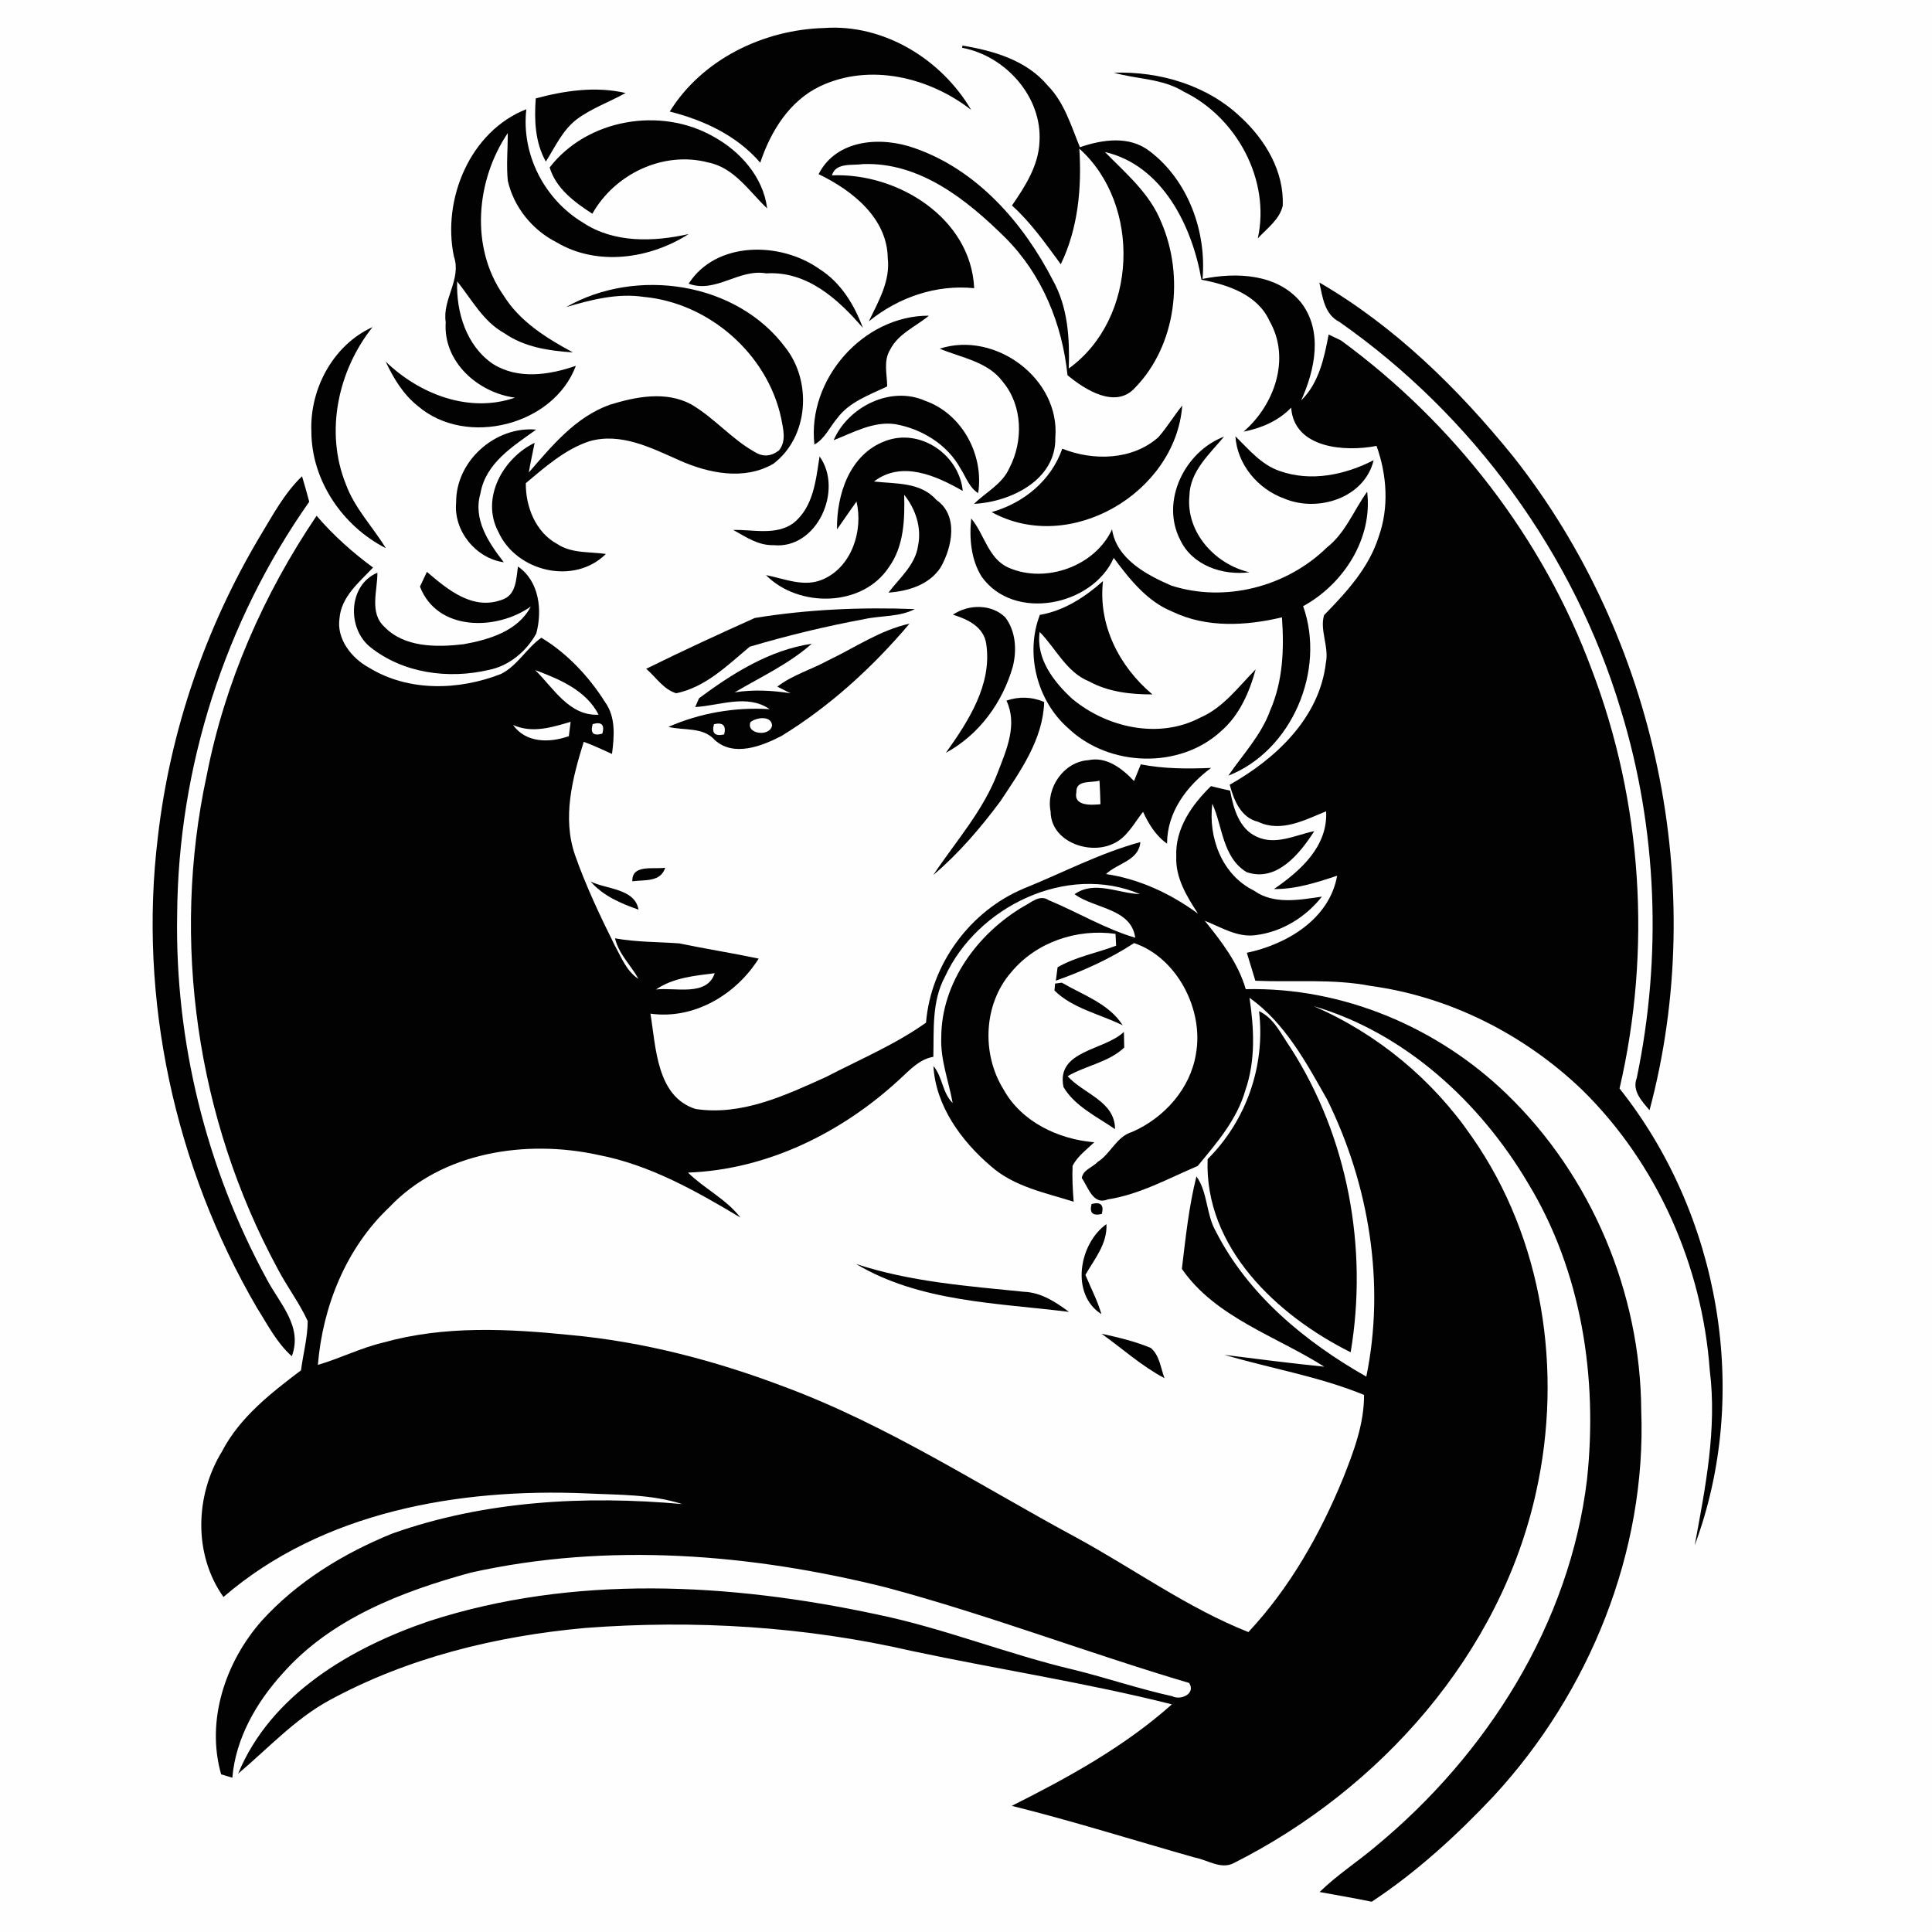 <?xml version="1.0" encoding="UTF-8" ?>
<!DOCTYPE svg PUBLIC "-//W3C//DTD SVG 1.1//EN" "http://www.w3.org/Graphics/SVG/1.1/DTD/svg11.dtd">
<svg width="300pt" height="300pt" viewBox="0 0 300 300" version="1.1" xmlns="http://www.w3.org/2000/svg">
<path fill="#fefefe" d=" M 0.00 0.00 L 300.00 0.00 L 300.00 300.00 L 0.00 300.00 L 0.00 0.00 Z" />
<path fill="#020202" d=" M 104.00 17.32 C 109.04 9.19 118.57 4.61 127.97 4.35 C 137.22 3.68 146.19 9.20 150.80 17.06 C 144.28 11.99 135.04 9.74 127.33 13.40 C 122.56 15.69 119.67 20.40 118.05 25.26 C 114.41 21.04 109.31 18.67 104.00 17.32 Z" />
<path fill="#020202" d=" M 149.45 7.08 C 154.31 7.88 159.43 9.37 162.71 13.31 C 165.29 15.94 166.32 19.55 167.69 22.86 C 171.22 21.65 175.39 21.03 178.55 23.50 C 184.50 28.03 187.37 35.96 186.73 43.31 C 192.01 42.25 198.35 42.48 202.03 46.98 C 205.47 51.44 204.18 57.44 202.05 62.17 C 204.81 59.47 205.62 55.59 206.31 51.94 C 206.79 52.18 207.76 52.64 208.24 52.87 C 225.75 65.70 239.62 83.60 247.17 103.99 C 255.03 124.59 256.48 147.56 251.48 169.02 C 267.07 188.61 271.92 216.44 263.15 239.97 C 264.80 231.02 266.64 221.90 265.49 212.77 C 264.32 196.55 257.34 180.70 245.71 169.27 C 236.76 160.67 225.14 154.76 212.81 153.09 C 206.92 151.95 200.89 152.55 194.93 152.29 C 194.49 150.84 194.05 149.39 193.61 147.95 C 199.81 146.64 206.44 142.72 207.63 135.98 C 204.45 137.04 201.21 138.09 197.82 138.05 C 201.91 135.24 206.21 131.44 205.92 125.98 C 202.61 127.32 198.94 129.32 195.36 127.61 C 192.67 126.97 191.59 124.24 190.95 121.85 C 198.09 117.83 204.89 111.47 205.88 102.92 C 206.40 100.46 204.90 97.83 205.60 95.52 C 209.05 91.98 212.55 88.20 214.07 83.38 C 215.71 78.81 215.37 73.77 213.75 69.24 C 208.87 70.19 200.95 69.65 200.49 63.30 C 198.51 65.36 195.86 66.49 193.09 67.03 C 197.89 62.91 200.46 55.67 197.14 49.86 C 195.26 45.72 190.68 44.23 186.56 43.43 C 185.11 35.10 180.51 25.68 171.57 23.60 C 174.84 26.95 178.57 30.05 180.34 34.55 C 183.92 42.87 182.68 53.64 176.21 60.25 C 173.20 63.53 168.45 60.50 165.76 58.26 C 164.95 50.32 161.81 42.61 156.10 36.91 C 150.17 31.04 142.84 25.15 134.01 25.48 C 132.39 25.73 129.78 25.18 129.18 27.23 C 139.34 26.79 150.78 33.84 151.27 44.75 C 145.33 44.15 139.50 46.18 134.91 49.90 C 136.39 46.81 138.27 43.65 137.85 40.07 C 137.76 33.82 132.28 29.53 127.11 27.04 C 129.90 21.57 136.87 21.15 142.04 23.01 C 151.72 26.37 158.92 34.63 163.49 43.52 C 165.83 47.72 166.11 52.52 165.96 57.22 C 176.69 49.47 177.28 31.78 167.60 23.08 C 167.98 29.19 167.42 35.44 164.72 41.03 C 162.37 37.85 160.10 34.57 157.14 31.91 C 159.18 28.94 161.26 25.73 161.41 22.01 C 161.85 15.02 156.11 8.67 149.40 7.42 L 149.45 7.08 Z" />
<path fill="#020202" d=" M 172.96 11.29 C 180.09 11.05 187.49 13.24 192.71 18.24 C 196.50 21.74 199.43 26.66 199.18 31.97 C 198.68 34.11 196.72 35.47 195.31 37.02 C 197.31 27.96 192.02 18.20 183.79 14.22 C 180.51 12.18 176.57 12.32 172.96 11.29 Z" />
<path fill="#020202" d=" M 83.19 15.28 C 87.74 14.06 92.48 13.37 97.14 14.44 C 94.63 15.85 91.86 16.80 89.54 18.54 C 87.35 20.22 86.20 22.81 84.76 25.09 C 83.07 22.09 82.95 18.63 83.19 15.28 Z" />
<path fill="#020202" d=" M 70.48 39.82 C 68.63 30.94 72.98 20.39 81.73 16.96 C 80.92 23.95 84.52 30.95 90.51 34.56 C 95.34 37.77 101.49 37.57 106.94 36.34 C 100.93 40.20 92.73 41.39 86.40 37.61 C 82.65 35.71 79.79 32.17 78.85 28.07 C 78.61 25.61 78.85 23.13 78.85 20.66 C 73.91 27.98 72.97 38.40 78.17 45.84 C 80.70 49.93 84.83 52.49 88.96 54.72 C 85.25 54.48 81.42 53.91 78.30 51.73 C 75.02 49.92 73.26 46.51 70.99 43.69 C 70.81 48.47 72.42 53.70 76.52 56.50 C 80.43 58.97 85.28 58.24 89.42 56.80 C 85.98 66.06 72.41 69.49 64.91 63.07 C 62.63 61.27 61.10 58.75 59.89 56.15 C 65.11 61.19 72.82 64.22 79.96 61.75 C 74.20 60.96 68.78 56.19 69.21 50.02 C 68.66 46.46 71.71 43.36 70.48 39.82 Z" />
<path fill="#020202" d=" M 85.35 26.00 C 91.16 18.48 102.56 16.53 110.76 21.20 C 114.94 23.48 118.52 27.49 119.12 32.36 C 116.32 29.72 114.02 26.03 109.98 25.23 C 103.02 23.39 95.46 27.00 91.98 33.19 C 89.23 31.41 86.34 29.29 85.35 26.00 Z" />
<path fill="#020202" d=" M 106.93 44.05 C 111.22 37.38 121.22 37.50 127.23 41.77 C 130.56 43.86 132.65 47.31 133.99 50.92 C 130.17 46.47 125.31 42.05 118.99 42.45 C 114.71 41.69 111.13 45.61 106.93 44.05 Z" />
<path fill="#020202" d=" M 87.90 47.69 C 98.78 41.47 114.37 43.74 121.99 54.01 C 126.11 59.30 125.56 67.84 120.11 72.00 C 115.59 74.65 110.00 73.50 105.47 71.47 C 101.10 69.53 96.32 67.08 91.42 68.55 C 87.68 69.82 84.63 72.53 81.65 75.02 C 81.60 78.68 83.18 82.67 86.54 84.48 C 88.77 85.96 91.55 85.65 94.08 86.02 C 89.13 90.93 80.17 88.77 77.38 82.58 C 74.62 77.36 78.09 71.15 83.02 68.76 C 82.72 70.30 82.37 71.82 82.11 73.37 C 85.70 69.24 89.34 64.77 94.68 62.85 C 98.73 61.60 103.39 60.67 107.33 62.79 C 110.88 64.86 113.57 68.14 117.17 70.17 C 118.44 70.97 119.70 70.90 120.95 69.95 C 122.14 68.49 121.62 66.66 121.31 64.99 C 119.20 54.99 110.10 47.03 99.95 46.10 C 95.86 45.49 91.80 46.54 87.90 47.69 Z" />
<path fill="#020202" d=" M 204.87 43.87 C 216.63 50.70 226.51 60.43 235.02 70.95 C 257.21 99.07 265.39 137.77 256.14 172.39 C 254.96 171.01 253.39 169.38 254.15 167.41 C 258.09 148.56 257.35 128.72 251.70 110.29 C 244.43 86.03 228.71 64.51 207.99 49.99 C 205.66 48.82 205.37 46.14 204.87 43.87 Z" />
<path fill="#020202" d=" M 126.46 69.03 C 125.33 58.90 134.04 48.98 144.24 49.02 C 142.19 50.73 139.44 51.82 138.20 54.34 C 137.15 56.05 137.75 58.13 137.76 60.00 C 135.01 61.33 131.88 62.39 130.00 64.95 C 128.83 66.32 128.09 68.12 126.46 69.03 Z" />
<path fill="#020202" d=" M 48.35 67.02 C 48.08 60.41 51.72 53.57 57.85 50.79 C 52.48 57.53 50.43 67.07 53.70 75.18 C 55.06 78.91 57.87 81.78 59.91 85.12 C 53.21 81.71 48.37 74.63 48.35 67.02 Z" />
<path fill="#020202" d=" M 145.92 54.14 C 154.55 51.34 164.64 58.81 163.87 67.97 C 164.01 74.53 156.92 77.95 151.25 78.24 C 153.09 76.42 155.64 75.17 156.73 72.69 C 158.92 68.50 158.81 63.00 155.72 59.29 C 153.39 56.13 149.30 55.57 145.92 54.14 Z" />
<path fill="#020202" d=" M 129.44 68.36 C 131.70 63.16 138.31 59.85 143.67 62.24 C 149.40 64.26 152.81 70.64 151.89 76.57 C 150.50 75.71 150.00 74.08 149.16 72.78 C 147.11 69.02 143.15 66.60 139.00 65.86 C 135.59 65.39 132.49 67.16 129.44 68.36 Z" />
<path fill="#020202" d=" M 179.87 67.89 C 181.23 66.35 182.28 64.56 183.58 62.97 C 182.56 76.52 166.12 86.21 153.98 79.52 C 158.96 78.11 163.21 74.64 164.95 69.67 C 169.76 71.60 175.84 71.47 179.87 67.89 Z" />
<path fill="#020202" d=" M 70.83 78.01 C 70.78 71.59 76.89 66.15 83.25 66.71 C 79.68 69.29 75.41 71.88 74.60 76.63 C 73.42 80.66 75.89 84.29 78.23 87.31 C 73.88 86.70 70.40 82.42 70.83 78.01 Z" />
<path fill="#020202" d=" M 137.42 68.50 C 142.83 66.40 148.94 70.57 149.50 76.23 C 145.38 73.88 140.05 71.45 135.71 74.77 C 139.06 75.15 142.92 74.82 145.38 77.61 C 148.88 80.03 147.86 84.94 146.06 88.11 C 144.29 90.82 141.02 91.80 137.96 92.02 C 139.68 89.75 142.12 87.74 142.55 84.77 C 143.14 81.94 142.18 79.04 140.40 76.83 C 140.50 80.67 140.37 84.80 138.04 88.05 C 133.94 94.32 123.97 94.41 118.94 89.30 C 121.85 89.87 124.90 91.25 127.81 89.95 C 132.27 88.00 134.06 82.39 133.00 77.88 C 131.97 79.30 131.00 80.77 129.97 82.20 C 129.89 76.80 131.93 70.56 137.42 68.50 Z" />
<path fill="#020202" d=" M 183.23 83.77 C 180.18 77.76 184.01 70.08 190.07 67.80 C 187.81 70.52 184.77 73.18 184.69 77.00 C 184.14 82.67 188.69 87.64 194.02 88.86 C 189.83 89.40 185.10 87.80 183.23 83.77 Z" />
<path fill="#020202" d=" M 191.83 67.75 C 193.91 69.77 195.84 72.16 198.69 73.13 C 203.54 74.86 208.84 73.75 213.30 71.46 C 211.88 77.34 204.61 79.63 199.38 77.40 C 195.32 75.93 192.13 72.14 191.83 67.75 Z" />
<path fill="#020202" d=" M 127.26 70.87 C 131.01 76.07 126.87 85.35 120.08 84.65 C 117.77 84.72 115.79 83.37 113.86 82.29 C 116.97 82.21 120.50 83.20 123.22 81.21 C 126.33 78.71 126.69 74.52 127.26 70.87 Z" />
<path fill="#020202" d=" M 40.34 83.32 C 42.32 80.06 44.12 76.62 46.90 73.95 C 47.29 75.26 47.66 76.58 48.02 77.91 C 34.90 96.54 27.66 119.22 27.51 142.01 C 27.15 161.66 32.01 181.36 41.42 198.62 C 43.40 202.41 47.06 205.95 45.31 210.59 C 42.97 208.52 41.55 205.68 39.90 203.08 C 27.14 181.19 21.44 155.10 24.52 129.91 C 26.42 113.49 31.89 97.52 40.34 83.32 Z" />
<path fill="#020202" d=" M 206.03 85.02 C 208.92 82.77 210.20 79.25 212.29 76.36 C 213.18 83.64 208.62 90.70 202.35 94.13 C 205.90 104.09 200.61 116.57 190.73 120.45 C 193.00 117.13 195.86 114.14 197.24 110.29 C 199.23 105.75 199.41 100.72 199.06 95.86 C 193.50 97.18 187.38 97.53 182.10 95.00 C 178.13 93.41 175.41 89.95 172.94 86.63 C 169.65 94.09 157.43 96.58 152.43 89.54 C 150.77 86.90 150.49 83.55 150.81 80.51 C 152.90 82.98 153.43 86.81 156.71 88.19 C 162.43 90.64 170.06 87.90 172.68 82.19 C 173.35 86.76 178.01 89.26 181.88 90.93 C 190.21 93.61 199.79 91.13 206.03 85.02 Z" />
<path fill="#020202" d=" M 49.16 80.09 C 51.75 83.12 54.73 85.77 57.93 88.13 C 55.78 90.40 52.99 92.65 52.72 96.01 C 52.23 99.22 54.60 102.21 57.29 103.67 C 63.42 107.44 71.26 107.22 77.80 104.65 C 80.36 103.36 81.76 100.64 84.06 99.03 C 88.03 101.41 91.45 105.05 93.94 109.00 C 95.65 111.36 95.38 114.34 95.03 117.07 C 93.57 116.43 92.14 115.72 90.64 115.19 C 88.89 120.82 87.28 126.98 89.29 132.77 C 90.98 137.60 93.19 142.23 95.46 146.81 C 96.49 148.66 97.27 150.80 99.14 152.00 C 97.96 149.86 96.08 148.16 95.50 145.70 C 98.80 146.31 102.15 146.24 105.48 146.49 C 109.58 147.34 113.71 147.99 117.81 148.85 C 114.28 154.46 107.76 158.35 101.00 157.40 C 101.86 162.63 101.95 170.27 108.00 172.20 C 115.15 173.29 121.89 170.11 128.23 167.25 C 133.46 164.53 138.96 162.23 143.79 158.80 C 144.54 149.75 150.61 141.47 158.97 137.97 C 164.99 135.54 170.79 132.47 177.07 130.76 C 176.86 133.62 173.52 134.04 171.74 135.72 C 176.97 136.51 181.77 138.76 186.02 141.87 C 184.29 139.20 182.51 136.32 182.65 133.00 C 182.46 128.67 185.08 124.95 188.04 122.07 C 189.02 122.32 190.01 122.55 191.01 122.77 C 191.52 125.49 192.39 128.72 195.18 129.94 C 198.10 131.30 201.19 129.65 204.08 129.06 C 201.85 132.54 198.23 137.07 193.54 135.41 C 189.81 133.08 189.87 128.38 188.25 124.80 C 187.59 130.06 189.74 135.84 194.69 138.28 C 197.81 140.51 201.74 139.73 205.26 139.23 C 202.75 142.43 199.04 144.71 194.98 145.21 C 192.14 145.60 189.61 143.98 187.07 142.97 C 189.67 146.19 192.27 149.55 193.44 153.60 C 208.49 153.25 223.29 159.52 234.04 169.96 C 247.14 182.63 254.74 200.77 254.85 218.97 C 255.69 240.98 246.78 262.84 231.92 278.92 C 226.19 285.00 219.98 290.69 213.00 295.30 C 210.31 294.74 207.60 294.29 204.91 293.79 C 207.60 291.15 210.79 289.11 213.65 286.68 C 230.88 272.46 243.74 252.17 246.43 229.74 C 248.13 213.98 245.59 197.40 237.27 183.72 C 229.83 171.14 218.17 160.38 203.95 156.22 C 213.86 160.50 222.45 167.62 228.55 176.52 C 239.63 192.33 242.69 212.93 238.54 231.61 C 233.02 256.86 214.29 277.89 191.50 289.34 C 189.54 290.30 187.51 288.81 185.57 288.45 C 176.09 285.77 166.67 282.79 157.11 280.41 C 165.89 276.01 174.60 271.22 181.97 264.65 C 168.67 261.30 155.05 259.22 141.62 256.37 C 125.02 252.54 107.82 251.50 90.86 252.79 C 77.06 254.04 63.27 257.40 51.05 264.07 C 45.72 267.00 41.59 271.54 36.98 275.41 C 42.06 263.09 54.57 255.82 66.65 251.72 C 89.06 244.46 113.36 245.80 136.13 250.68 C 146.56 252.82 156.44 256.86 166.79 259.29 C 171.89 260.55 176.88 262.26 182.03 263.39 C 183.34 264.07 185.72 263.01 184.65 261.33 C 168.87 256.66 153.48 250.75 137.57 246.49 C 116.59 241.26 94.39 239.46 73.13 244.19 C 62.42 247.11 51.38 251.35 43.86 259.88 C 39.82 264.34 36.58 269.94 36.08 276.04 C 35.65 275.91 34.78 275.65 34.34 275.52 C 31.94 267.14 35.02 258.03 40.65 251.66 C 46.17 245.58 53.35 241.20 60.91 238.13 C 75.27 233.03 90.85 232.20 105.93 233.55 C 101.12 232.00 95.98 232.14 90.98 231.89 C 71.25 231.06 50.07 234.72 34.70 247.98 C 30.01 241.38 30.29 232.21 34.45 225.42 C 37.22 220.07 42.05 216.34 46.74 212.78 C 47.07 210.23 47.77 207.70 47.78 205.13 C 46.46 202.26 44.52 199.73 43.07 196.93 C 30.56 173.78 26.53 146.12 32.10 120.39 C 34.92 105.96 40.94 92.25 49.16 80.09 Z" />
<path fill="#020202" d=" M 80.43 87.97 C 83.73 90.23 84.25 94.76 83.27 98.37 C 81.74 101.15 79.03 103.42 75.87 104.03 C 69.64 105.49 62.59 104.55 57.51 100.49 C 53.86 97.60 54.05 90.85 58.60 88.93 C 58.63 91.69 57.31 95.16 59.69 97.33 C 62.79 100.57 67.83 100.52 71.97 100.04 C 75.91 99.33 80.44 98.01 82.42 94.18 C 77.12 97.95 67.90 98.06 65.21 91.09 C 65.48 90.52 66.02 89.37 66.29 88.80 C 69.47 91.51 73.32 94.77 77.83 93.17 C 80.18 92.49 80.14 89.94 80.43 87.97 Z" />
<path fill="#020202" d=" M 161.47 95.48 C 165.24 94.83 168.46 92.73 171.27 90.23 C 170.50 97.08 173.80 103.51 178.95 107.83 C 175.58 107.83 172.14 107.46 169.14 105.82 C 165.59 104.40 163.98 100.71 161.44 98.13 C 160.84 102.28 163.62 105.87 166.49 108.51 C 171.88 113.00 179.93 114.81 186.34 111.45 C 189.96 109.89 192.29 106.65 194.98 103.94 C 194.00 107.51 192.45 111.09 189.58 113.56 C 183.12 119.48 172.18 119.08 165.90 113.10 C 161.04 108.87 159.14 101.49 161.47 95.48 Z" />
<path fill="#020202" d=" M 117.20 95.96 C 125.39 94.62 133.76 94.26 142.05 94.58 C 139.62 95.84 136.80 95.56 134.19 96.14 C 128.20 97.25 122.26 98.69 116.42 100.42 C 112.96 103.30 109.60 106.69 105.01 107.65 C 103.05 107.08 101.84 105.13 100.34 103.85 C 105.90 101.10 111.55 98.50 117.20 95.96 Z" />
<path fill="#020202" d=" M 147.97 95.45 C 150.36 93.81 153.98 93.75 156.11 95.88 C 157.74 98.03 157.91 100.96 157.27 103.51 C 155.68 109.09 152.03 114.10 146.88 116.89 C 150.36 112.01 154.07 106.30 153.15 100.03 C 152.79 97.34 150.25 96.15 147.97 95.45 Z" />
<path fill="#020202" d=" M 128.59 102.55 C 132.76 100.56 136.66 97.85 141.23 96.84 C 135.52 103.59 128.88 109.67 121.33 114.29 C 118.27 115.87 113.93 117.57 111.00 114.92 C 109.16 112.84 106.22 113.47 103.79 112.87 C 108.68 110.72 114.16 109.77 119.51 110.12 C 116.03 107.71 111.77 109.57 107.95 109.79 C 108.10 109.45 108.40 108.76 108.55 108.42 C 113.79 104.54 119.48 100.94 126.05 99.96 C 122.49 103.11 118.14 105.11 114.08 107.51 C 116.97 107.05 119.90 107.20 122.77 107.66 C 122.26 107.40 121.22 106.88 120.70 106.62 C 123.06 104.80 125.99 103.97 128.59 102.55 Z" />
<path fill="#fefefe" d=" M 83.10 104.05 C 86.87 105.47 91.01 107.18 92.95 110.98 C 88.39 111.21 85.97 106.86 83.10 104.05 Z" />
<path fill="#020202" d=" M 156.28 108.79 C 158.21 108.13 160.25 108.18 162.14 109.01 C 161.95 114.84 158.45 119.72 155.35 124.40 C 152.27 128.55 148.88 132.52 144.92 135.87 C 148.41 130.64 152.71 125.87 154.95 119.90 C 156.31 116.39 158.03 112.50 156.28 108.79 Z" />
<path fill="#fefefe" d=" M 79.66 112.57 C 82.64 113.91 85.67 112.95 88.61 112.08 C 88.54 112.64 88.40 113.75 88.33 114.31 C 85.35 115.37 81.67 115.40 79.66 112.57 Z" />
<path fill="#fefefe" d=" M 92.03 112.44 C 93.41 112.04 93.91 112.53 93.54 113.91 C 92.13 114.33 91.63 113.84 92.03 112.44 Z" />
<path fill="#fefefe" d=" M 110.87 112.45 C 112.27 112.13 112.79 112.67 112.45 114.04 C 111.01 114.37 110.48 113.84 110.87 112.45 Z" />
<path fill="#fefefe" d=" M 116.53 112.14 C 117.41 111.39 119.75 111.06 119.89 112.64 C 119.58 114.48 115.81 114.00 116.53 112.14 Z" />
<path fill="#020202" d=" M 163.14 126.02 C 162.39 122.34 165.18 118.28 169.00 118.04 C 171.83 117.43 174.27 119.35 176.09 121.28 C 176.35 120.64 176.88 119.34 177.14 118.69 C 180.74 119.39 184.41 119.40 188.06 119.24 C 184.28 122.04 181.22 126.10 181.22 131.00 C 179.47 129.78 178.37 127.95 177.49 126.06 C 176.07 127.85 174.97 130.13 172.75 131.06 C 169.01 132.77 163.16 130.62 163.14 126.02 Z" />
<path fill="#fefefe" d=" M 167.14 123.00 C 167.06 121.03 169.49 121.60 170.73 121.22 C 170.80 122.44 170.84 123.66 170.88 124.88 C 169.49 125.02 166.66 125.21 167.14 123.00 Z" />
<path fill="#020202" d=" M 98.19 136.85 C 98.08 134.15 101.54 135.02 103.29 134.74 C 102.59 137.03 100.05 136.58 98.19 136.85 Z" />
<path fill="#020202" d=" M 91.72 136.89 C 94.22 138.10 98.58 137.97 99.15 141.25 C 96.43 140.30 93.65 139.12 91.72 136.89 Z" />
<path fill="#fefefe" d=" M 146.72 151.69 C 151.72 140.77 165.68 134.00 177.02 138.84 C 173.64 138.73 169.95 136.67 166.86 138.85 C 169.94 141.12 175.65 141.02 176.28 145.61 C 171.59 144.23 167.34 141.64 162.82 139.77 C 161.43 138.82 160.04 140.22 158.85 140.80 C 151.78 145.01 146.20 152.56 146.16 161.02 C 146.00 164.54 147.31 167.86 147.93 171.27 C 146.31 169.70 146.38 167.22 144.94 165.53 C 145.29 171.74 149.29 177.19 153.88 181.10 C 157.49 184.28 162.28 185.20 166.72 186.60 C 166.57 184.74 166.47 182.88 166.55 181.02 C 167.33 179.52 168.73 178.51 169.92 177.37 C 164.36 176.91 158.64 174.22 155.85 169.20 C 152.40 163.69 152.69 155.95 157.00 150.99 C 160.89 146.28 167.24 144.16 173.22 145.01 C 173.25 145.47 173.29 146.39 173.31 146.85 C 170.29 147.99 167.03 148.57 164.22 150.20 C 164.15 150.72 164.02 151.76 163.95 152.28 C 168.20 150.76 172.32 148.92 176.10 146.44 C 182.74 148.67 186.97 156.78 185.70 163.68 C 184.82 169.09 180.75 173.60 175.81 175.76 C 173.35 176.49 172.49 179.13 170.44 180.43 C 169.65 181.27 168.15 181.66 167.98 182.93 C 168.97 184.32 169.72 187.18 171.98 186.25 C 176.97 185.48 181.40 183.00 185.98 181.05 C 188.93 177.48 192.09 173.84 193.38 169.29 C 194.99 164.66 194.73 159.70 194.02 154.93 C 199.54 158.86 202.84 165.00 206.10 170.78 C 212.59 183.93 215.13 199.35 212.16 213.76 C 202.70 208.39 193.82 201.08 188.81 191.24 C 187.26 188.57 187.57 185.16 185.78 182.67 C 184.60 187.37 184.10 192.22 183.52 197.03 C 188.72 204.56 198.16 207.47 205.63 212.22 C 200.45 211.69 195.29 211.04 190.13 210.38 C 197.35 212.50 204.82 213.74 211.81 216.60 C 211.83 221.13 210.19 225.43 208.54 229.58 C 204.98 238.25 200.28 246.55 193.85 253.43 C 184.40 249.68 176.10 243.64 167.20 238.79 C 152.21 230.71 137.84 221.31 121.80 215.34 C 111.09 211.28 99.90 208.33 88.47 207.29 C 78.87 206.32 68.96 205.82 59.56 208.46 C 56.05 209.28 52.82 210.93 49.36 211.94 C 50.11 202.85 53.74 193.80 60.44 187.47 C 68.60 178.85 81.72 176.89 92.91 179.34 C 100.91 180.88 108.07 184.93 114.97 189.06 C 112.75 186.18 109.39 184.59 106.83 182.08 C 119.12 181.63 130.70 175.89 139.64 167.64 C 141.22 166.21 142.72 164.48 144.93 164.10 C 145.03 159.93 144.67 155.49 146.72 151.69 Z" />
<path fill="#fefefe" d=" M 101.86 153.65 C 104.52 151.82 107.86 151.51 110.98 151.12 C 109.77 154.81 104.80 153.28 101.86 153.65 Z" />
<path fill="#020202" d=" M 163.83 152.73 L 164.88 152.59 C 168.16 154.51 172.21 155.84 174.33 159.21 C 170.81 157.47 166.56 156.60 163.74 153.81 L 163.83 152.73 Z" />
<path fill="#020202" d=" M 195.50 157.01 C 197.86 158.10 198.96 160.66 200.39 162.69 C 209.30 176.55 212.45 193.79 209.73 209.98 C 198.33 204.31 186.98 193.71 187.52 179.99 C 193.53 174.00 196.52 165.46 195.50 157.01 Z" />
<path fill="#020202" d=" M 165.14 168.80 C 163.95 163.07 171.45 163.17 174.52 160.23 C 174.53 160.84 174.56 162.05 174.57 162.66 C 172.17 164.95 168.61 165.45 165.78 167.11 C 168.23 169.86 173.14 170.98 173.14 175.33 C 170.34 173.40 166.92 171.80 165.14 168.80 Z" />
<path fill="#020202" d=" M 169.50 186.96 C 170.92 186.58 171.45 187.10 171.09 188.50 C 169.67 188.84 169.14 188.33 169.50 186.96 Z" />
<path fill="#020202" d=" M 171.03 204.06 C 166.20 201.01 167.52 193.13 171.81 190.08 C 171.96 193.15 169.97 195.47 168.54 197.96 C 169.38 199.99 170.41 201.94 171.03 204.06 Z" />
<path fill="#020202" d=" M 132.93 196.27 C 141.36 199.05 150.26 199.70 159.02 200.59 C 161.67 200.69 163.93 202.18 165.99 203.71 C 154.84 202.31 142.85 202.19 132.93 196.27 Z" />
<path fill="#020202" d=" M 171.05 207.10 C 173.64 207.67 176.24 208.28 178.70 209.31 C 180.05 210.45 180.23 212.42 180.82 214.00 C 177.28 212.13 174.29 209.42 171.05 207.10 Z" />
</svg>
